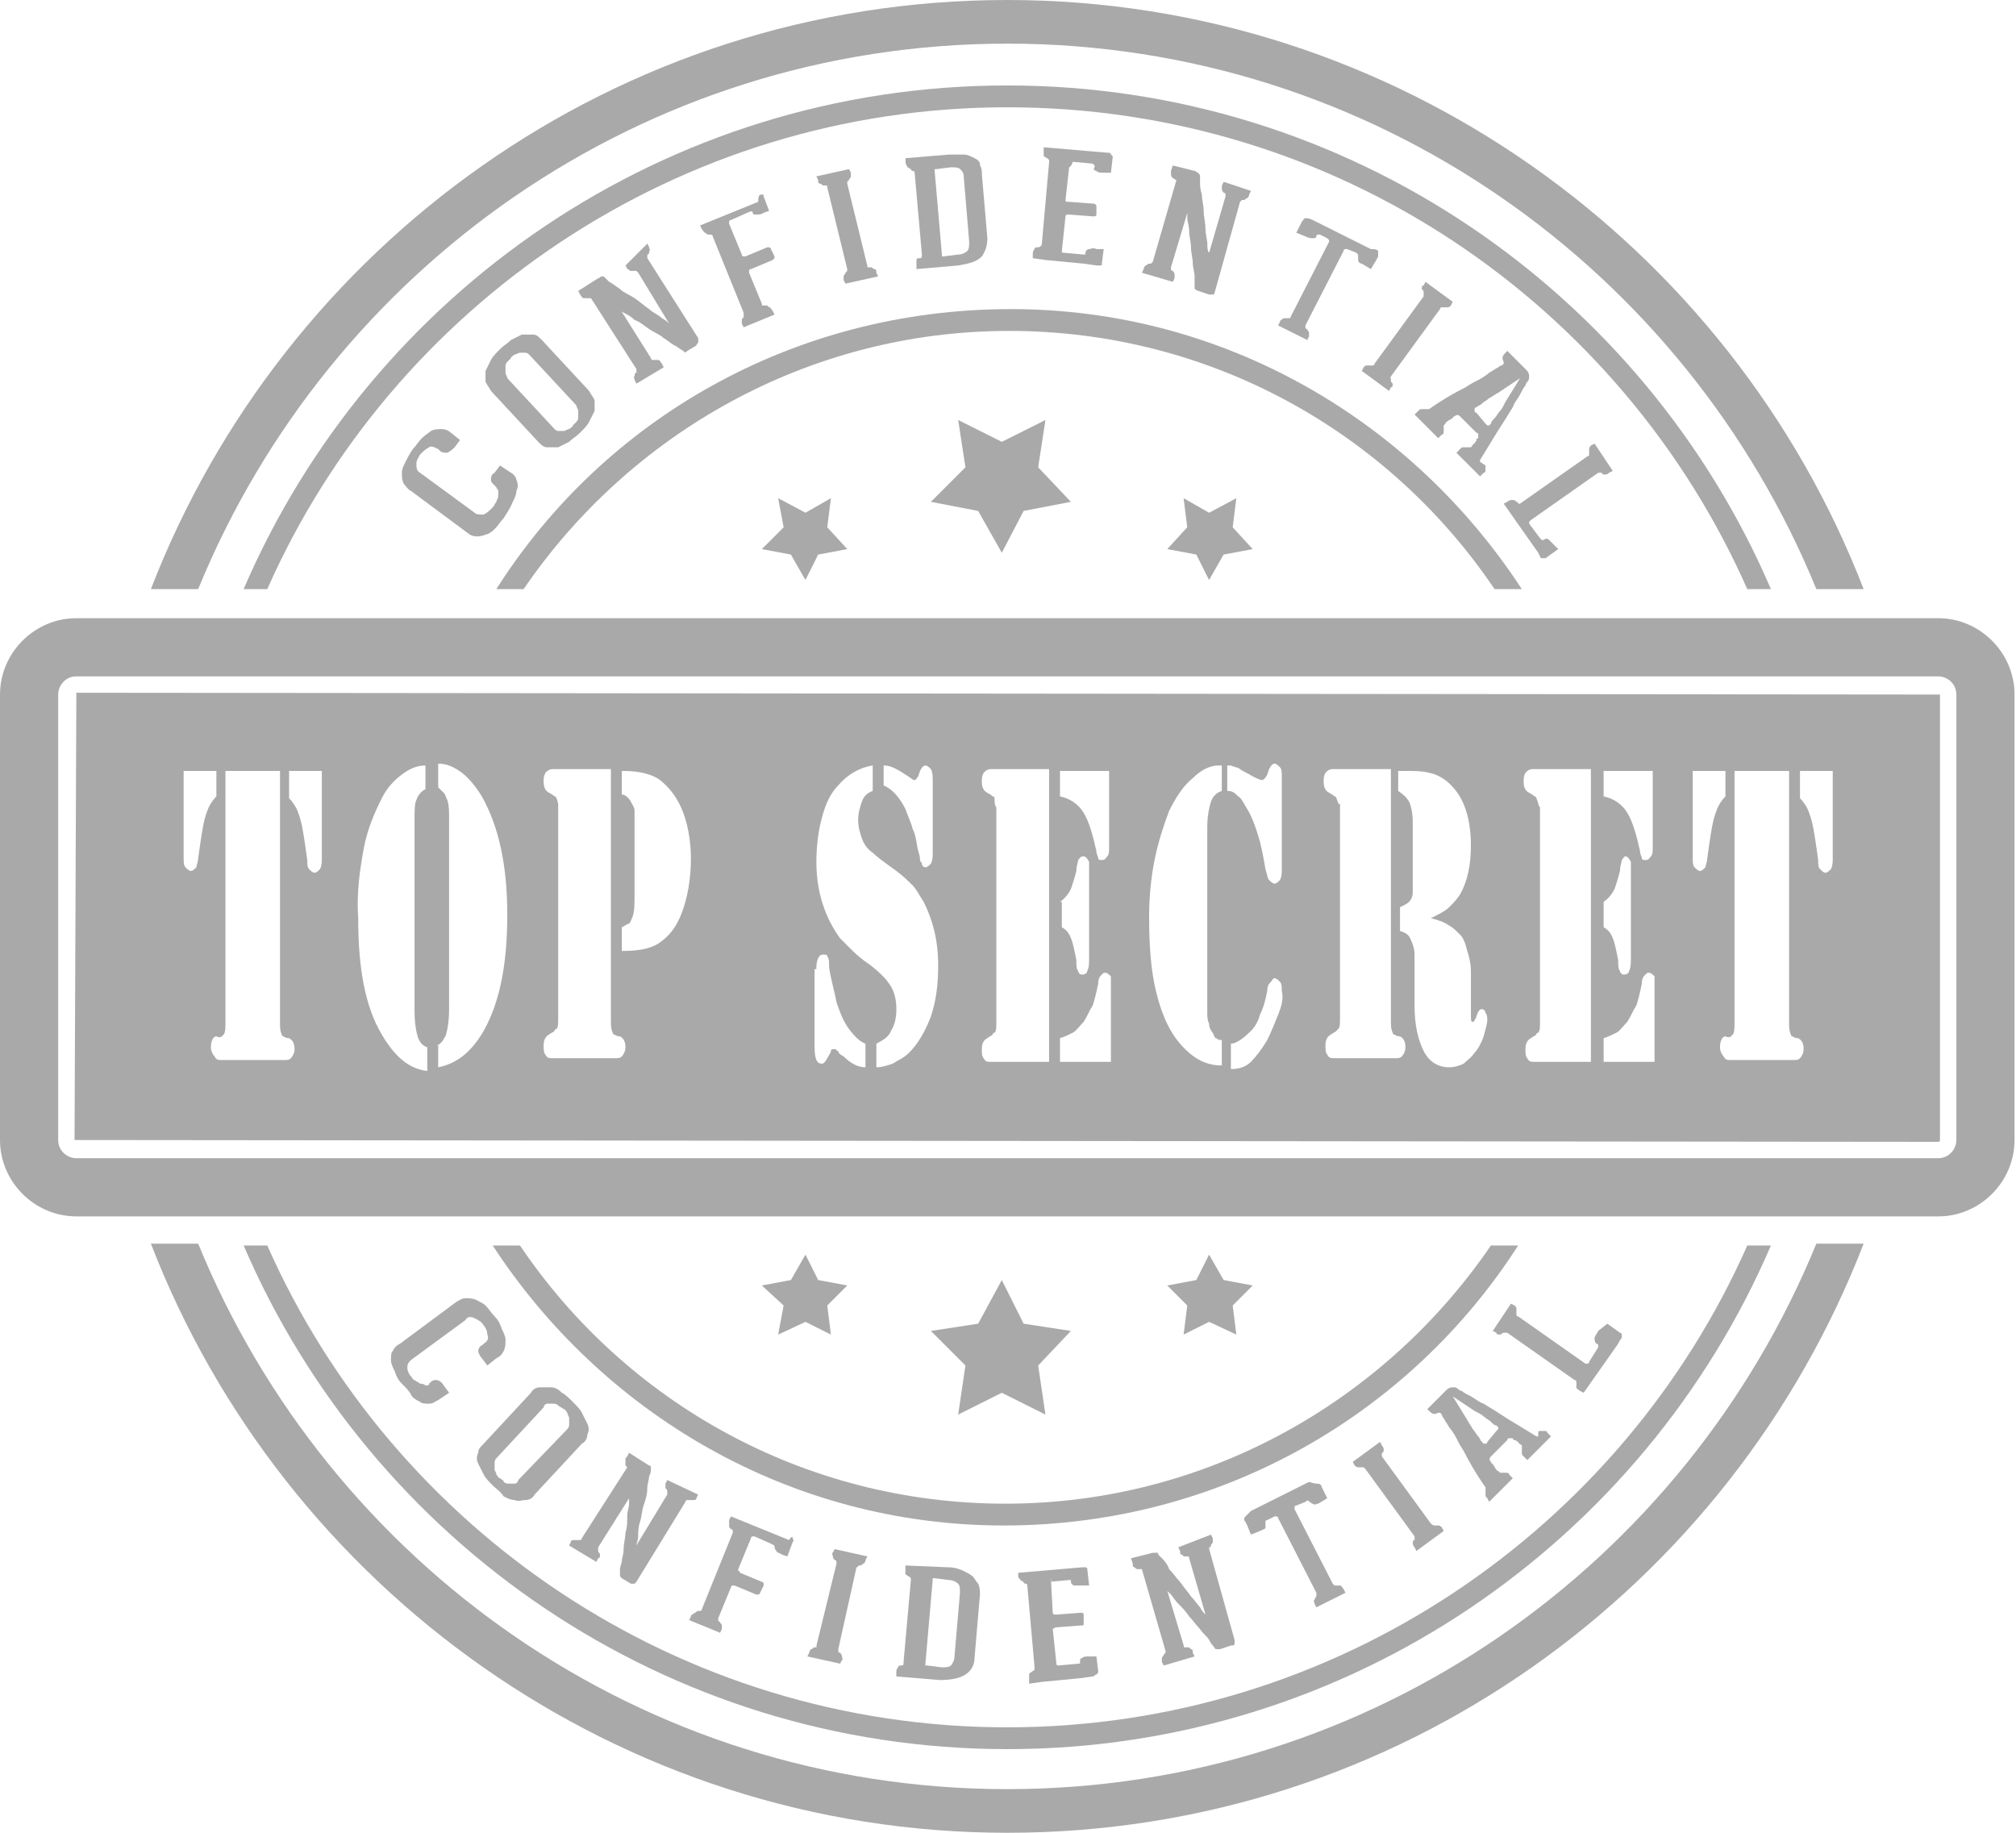 <svg width="88" height="80" viewBox="0 0 88 80" fill="none" xmlns="http://www.w3.org/2000/svg">
<path d="M43.968 78.095C28.016 78.095 14.365 68.254 8.651 54.286H6.587C12.381 69.286 26.984 80 43.968 80C61.032 80 75.555 69.286 81.349 54.286H79.285C73.571 68.254 59.92 78.095 43.968 78.095Z" fill="#555555" fill-opacity="0.5"/>
<path d="M43.968 1.905C59.92 1.905 73.571 11.746 79.285 25.714H81.349C75.555 10.714 60.952 0 43.968 0C26.905 0 12.381 10.714 6.587 25.714H8.651C14.365 11.746 28.016 1.905 43.968 1.905Z" fill="#555555" fill-opacity="0.5"/>
<path d="M11.667 54.365H10.635C16.191 67.301 29.048 76.349 43.968 76.349C58.889 76.349 71.746 67.301 77.302 54.365H76.27C70.794 66.746 58.333 75.397 43.968 75.397C29.603 75.397 17.143 66.746 11.667 54.365Z" fill="#555555" fill-opacity="0.5"/>
<path d="M76.27 25.714H77.302C71.746 12.778 58.889 3.73 43.968 3.73C29.048 3.73 16.191 12.778 10.635 25.714H11.667C17.143 13.333 29.603 4.683 43.968 4.683C58.413 4.683 70.794 13.333 76.27 25.714Z" fill="#555555" fill-opacity="0.5"/>
<path d="M66.269 54.365H65.079C60.475 61.111 52.698 65.635 43.888 65.635C35.079 65.635 27.301 61.19 22.698 54.365H21.507C26.269 61.667 34.444 66.587 43.809 66.587C53.333 66.587 61.587 61.667 66.269 54.365Z" fill="#555555" fill-opacity="0.5"/>
<path d="M21.666 25.714H22.857C27.46 18.968 35.238 14.444 44.047 14.444C52.857 14.444 60.635 18.889 65.238 25.714H66.428C61.666 18.413 53.492 13.492 44.127 13.492C34.603 13.492 26.349 18.333 21.666 25.714Z" fill="#555555" fill-opacity="0.5"/>
<path d="M84.603 26.984H3.333C1.508 26.984 0 28.492 0 30.317V49.761C0 51.587 1.508 53.095 3.333 53.095H84.603C86.428 53.095 87.936 51.587 87.936 49.761V30.317C87.936 28.492 86.428 26.984 84.603 26.984ZM85.397 49.761C85.397 50.158 85.079 50.555 84.603 50.555H3.333C2.937 50.555 2.54 50.238 2.54 49.761V30.317C2.54 29.92 2.857 29.523 3.333 29.523H84.603C85 29.523 85.397 29.841 85.397 30.317V49.761Z" fill="#555555" fill-opacity="0.5"/>
<path d="M3.254 49.762L84.603 49.841C84.603 49.841 84.682 49.841 84.682 49.762V30.317L3.333 30.238L3.254 49.762ZM78.571 33.651H80V37.46C80 37.619 80 37.778 79.921 37.936C79.841 38.016 79.762 38.095 79.683 38.095C79.603 38.095 79.524 38.016 79.444 37.936C79.365 37.857 79.365 37.698 79.365 37.539L79.286 36.984C79.206 36.428 79.127 35.873 78.968 35.476C78.889 35.238 78.73 35 78.571 34.841V33.651ZM75.555 45.238L75.635 45.158C75.714 45.079 75.714 44.841 75.714 44.603V33.651H78.095V44.603C78.095 44.841 78.095 45 78.174 45.158C78.174 45.238 78.254 45.238 78.254 45.238C78.254 45.238 78.333 45.317 78.492 45.317C78.651 45.397 78.73 45.555 78.73 45.793C78.73 45.952 78.651 46.111 78.571 46.19C78.492 46.27 78.413 46.27 78.254 46.27H75.555C75.397 46.27 75.317 46.27 75.238 46.111C75.159 46.032 75.079 45.873 75.079 45.714C75.079 45.476 75.159 45.238 75.317 45.238C75.476 45.317 75.555 45.238 75.555 45.238ZM73.889 33.651H75.317V34.762C75.159 34.92 75 35.158 74.921 35.397C74.762 35.793 74.682 36.349 74.603 36.905L74.524 37.46C74.524 37.619 74.444 37.778 74.444 37.857C74.365 37.936 74.286 38.016 74.206 38.016C74.127 38.016 74.047 37.936 73.968 37.857C73.889 37.778 73.889 37.619 73.889 37.381V33.651ZM72.222 43.095V46.349H70V45.317C70.238 45.238 70.397 45.158 70.555 45.079C70.714 45 70.873 44.762 71.032 44.603C71.19 44.365 71.27 44.127 71.428 43.889C71.508 43.651 71.587 43.333 71.667 42.936C71.667 42.698 71.746 42.619 71.825 42.539C71.905 42.46 71.905 42.46 71.984 42.46C72.063 42.46 72.143 42.539 72.222 42.619C72.222 42.698 72.222 42.857 72.222 43.095ZM70 33.651H72.143V36.984C72.143 37.143 72.143 37.301 72.063 37.381C71.984 37.46 71.984 37.539 71.825 37.539C71.746 37.539 71.667 37.539 71.667 37.46C71.667 37.381 71.587 37.301 71.587 37.143C71.428 36.428 71.27 35.873 71.032 35.476C70.794 35.079 70.397 34.841 70 34.762V33.651ZM70 39.365C70.238 39.206 70.397 38.968 70.476 38.809C70.555 38.571 70.635 38.333 70.714 38.016C70.714 37.778 70.794 37.619 70.794 37.539C70.873 37.46 70.873 37.381 70.952 37.381C71.032 37.381 71.111 37.46 71.19 37.619C71.19 37.698 71.19 37.857 71.19 38.174V41.746C71.19 42.063 71.19 42.222 71.111 42.381C71.111 42.46 71.032 42.539 70.873 42.539C70.794 42.539 70.714 42.46 70.714 42.381C70.635 42.301 70.635 42.143 70.635 41.905C70.555 41.508 70.476 41.111 70.397 40.952C70.317 40.714 70.159 40.555 70 40.476V39.365ZM67.063 34.841C67.063 34.762 66.984 34.762 66.984 34.762C66.984 34.762 66.905 34.682 66.746 34.603C66.587 34.524 66.508 34.365 66.508 34.127C66.508 33.968 66.508 33.889 66.587 33.73C66.667 33.651 66.746 33.571 66.905 33.571H69.444V46.349H66.984C66.825 46.349 66.746 46.349 66.667 46.19C66.587 46.111 66.587 45.952 66.587 45.793C66.587 45.555 66.667 45.397 66.825 45.317C66.905 45.238 66.984 45.238 67.063 45.158C67.063 45.158 67.063 45.079 67.143 45.079C67.222 45 67.222 44.841 67.222 44.603V35.238C67.143 35.158 67.143 35 67.063 34.841ZM61.349 33.651C61.746 33.651 62.063 33.651 62.381 33.73C62.778 33.809 63.175 34.047 63.492 34.444C63.968 35 64.206 35.873 64.206 36.905C64.206 37.778 64.048 38.492 63.73 39.047C63.571 39.285 63.413 39.444 63.254 39.603C63.095 39.762 62.778 39.92 62.46 40.079C62.778 40.158 63.016 40.238 63.254 40.397C63.413 40.476 63.571 40.635 63.73 40.793C63.889 40.952 63.968 41.19 64.048 41.508C64.127 41.746 64.206 42.063 64.206 42.381V44.285C64.206 44.524 64.206 44.603 64.286 44.603C64.286 44.603 64.365 44.603 64.365 44.524C64.365 44.524 64.444 44.444 64.444 44.365C64.524 44.127 64.603 44.047 64.683 44.047C64.762 44.047 64.841 44.127 64.841 44.206C64.921 44.285 64.921 44.444 64.921 44.524C64.921 44.682 64.841 44.92 64.762 45.238C64.683 45.476 64.524 45.793 64.365 45.952C64.206 46.19 64.047 46.27 63.889 46.428C63.73 46.508 63.492 46.587 63.254 46.587C62.778 46.587 62.381 46.349 62.143 45.873C61.905 45.397 61.746 44.762 61.746 43.889V42.301C61.746 41.984 61.746 41.746 61.746 41.666C61.746 41.428 61.667 41.19 61.587 41.032C61.508 40.793 61.349 40.714 61.111 40.635V39.603C61.27 39.524 61.428 39.444 61.508 39.365C61.587 39.285 61.667 39.127 61.667 38.968C61.667 38.809 61.667 38.651 61.667 38.333V35.873C61.667 35.476 61.587 35.158 61.508 35C61.428 34.841 61.27 34.682 61.032 34.524V33.651H61.349ZM58.333 34.841C58.333 34.762 58.254 34.762 58.254 34.762C58.254 34.762 58.175 34.682 58.016 34.603C57.857 34.524 57.778 34.365 57.778 34.127C57.778 33.968 57.778 33.889 57.857 33.73C57.937 33.651 58.016 33.571 58.175 33.571H60.714V44.524C60.714 44.762 60.714 44.92 60.794 45.079C60.794 45.158 60.873 45.158 60.873 45.158C60.873 45.158 60.952 45.238 61.111 45.238C61.27 45.317 61.349 45.476 61.349 45.714C61.349 45.873 61.27 46.032 61.19 46.111C61.111 46.19 61.032 46.19 60.873 46.19H58.254C58.095 46.19 58.016 46.19 57.936 46.032C57.857 45.952 57.857 45.793 57.857 45.635C57.857 45.397 57.937 45.238 58.095 45.158C58.175 45.079 58.254 45.079 58.333 45L58.413 44.92C58.492 44.841 58.492 44.682 58.492 44.444V35.079C58.413 35.158 58.413 35 58.333 34.841ZM55.794 44.285C55.635 44.682 55.476 45.079 55.317 45.397C55.079 45.793 54.841 46.111 54.603 46.349C54.365 46.587 54.048 46.666 53.73 46.666V45.555C53.968 45.555 54.286 45.317 54.603 45C54.762 44.841 54.921 44.603 55 44.285C55.159 43.968 55.238 43.651 55.317 43.254C55.317 43.016 55.397 42.936 55.476 42.857C55.556 42.778 55.556 42.698 55.635 42.698C55.714 42.698 55.794 42.778 55.873 42.857C55.952 42.936 55.952 43.095 55.952 43.254C56.032 43.571 55.952 43.889 55.794 44.285ZM53.73 33.413C53.889 33.492 54.048 33.492 54.127 33.571C54.206 33.651 54.444 33.73 54.682 33.889C54.841 33.968 55 34.047 55.079 34.047C55.159 34.047 55.238 33.968 55.317 33.809L55.397 33.571C55.476 33.413 55.556 33.333 55.635 33.333C55.714 33.333 55.794 33.413 55.873 33.492C55.952 33.571 55.952 33.73 55.952 33.968V37.857C55.952 38.095 55.952 38.254 55.873 38.413C55.794 38.492 55.714 38.571 55.635 38.571C55.556 38.571 55.476 38.492 55.397 38.413C55.317 38.333 55.317 38.174 55.238 37.936C55.159 37.46 55.079 37.063 55 36.746C54.841 36.19 54.682 35.714 54.444 35.317C54.286 35.079 54.206 34.841 54.048 34.762C53.889 34.603 53.809 34.524 53.571 34.524V33.413H53.73ZM50.397 37.539C50.556 36.746 50.794 36.032 51.032 35.397C51.349 34.762 51.667 34.285 52.063 33.968C52.46 33.571 52.857 33.413 53.175 33.413H53.333V34.524C53.095 34.603 52.937 34.762 52.857 35C52.778 35.238 52.698 35.635 52.698 36.111V44.206C52.698 44.365 52.698 44.524 52.778 44.682C52.778 44.841 52.857 45 52.937 45.079C53.016 45.238 53.016 45.317 53.095 45.317C53.175 45.397 53.254 45.397 53.333 45.397V46.508C52.619 46.508 52.063 46.19 51.508 45.555C51.032 45 50.714 44.285 50.476 43.333C50.238 42.381 50.159 41.27 50.159 40C50.159 39.206 50.238 38.333 50.397 37.539ZM48.492 43.095V46.349H46.27V45.317C46.508 45.238 46.667 45.158 46.825 45.079C46.984 45 47.143 44.762 47.302 44.603C47.46 44.365 47.54 44.127 47.698 43.889C47.778 43.651 47.857 43.333 47.937 42.936C47.937 42.698 48.016 42.619 48.095 42.539C48.175 42.46 48.175 42.46 48.254 42.46C48.333 42.46 48.413 42.539 48.492 42.619C48.492 42.698 48.492 42.857 48.492 43.095ZM46.27 33.651H48.413V36.984C48.413 37.143 48.413 37.301 48.333 37.381C48.254 37.46 48.254 37.539 48.095 37.539C48.016 37.539 47.937 37.539 47.937 37.46C47.937 37.381 47.857 37.301 47.857 37.143C47.698 36.428 47.54 35.873 47.302 35.476C47.063 35.079 46.667 34.841 46.27 34.762V33.651ZM46.27 39.365C46.508 39.206 46.667 38.968 46.746 38.809C46.825 38.571 46.905 38.333 46.984 38.016C46.984 37.778 47.063 37.619 47.063 37.539C47.143 37.46 47.143 37.381 47.302 37.381C47.381 37.381 47.46 37.46 47.54 37.619C47.54 37.698 47.54 37.857 47.54 38.174V41.746C47.54 42.063 47.54 42.222 47.46 42.381C47.46 42.46 47.381 42.539 47.222 42.539C47.143 42.539 47.063 42.46 47.063 42.381C46.984 42.301 46.984 42.143 46.984 41.905C46.905 41.508 46.825 41.111 46.746 40.952C46.667 40.714 46.508 40.555 46.349 40.476V39.365H46.27ZM43.413 34.841C43.413 34.762 43.333 34.762 43.333 34.762C43.333 34.762 43.254 34.682 43.095 34.603C42.937 34.524 42.857 34.365 42.857 34.127C42.857 33.968 42.857 33.889 42.937 33.73C43.016 33.651 43.095 33.571 43.254 33.571H45.794V46.349H43.254C43.095 46.349 43.016 46.349 42.937 46.19C42.857 46.111 42.857 45.952 42.857 45.793C42.857 45.555 42.937 45.397 43.095 45.317C43.175 45.238 43.254 45.238 43.333 45.158C43.333 45.158 43.333 45.079 43.413 45.079C43.492 45 43.492 44.841 43.492 44.603V35.238C43.413 35.158 43.413 35 43.413 34.841ZM38.571 33.413C38.809 33.413 38.968 33.492 39.127 33.571C39.286 33.651 39.524 33.809 39.762 33.968C39.841 34.047 39.921 34.047 39.921 34.047C40 34.047 40 33.968 40.079 33.889L40.159 33.651C40.238 33.492 40.318 33.413 40.397 33.413C40.476 33.413 40.556 33.492 40.635 33.571C40.714 33.73 40.714 33.889 40.714 34.127V37.222C40.714 37.381 40.714 37.539 40.635 37.698C40.556 37.778 40.476 37.857 40.397 37.857C40.318 37.857 40.238 37.778 40.238 37.698C40.238 37.619 40.159 37.619 40.159 37.539C40.159 37.46 40.159 37.381 40.079 37.143C40 36.825 40 36.508 39.841 36.19C39.762 35.873 39.603 35.555 39.524 35.317C39.286 34.841 38.968 34.444 38.571 34.285V33.413ZM35.873 35.714C36.032 35.079 36.27 34.603 36.587 34.285C36.984 33.809 37.54 33.492 38.095 33.413V34.524C37.857 34.603 37.698 34.762 37.619 35C37.54 35.238 37.46 35.476 37.46 35.793C37.46 36.111 37.54 36.349 37.619 36.587C37.698 36.825 37.857 37.063 38.095 37.222C38.254 37.381 38.572 37.619 39.127 38.016C39.444 38.254 39.682 38.492 39.841 38.651C40 38.809 40.159 39.127 40.318 39.365C40.714 40.158 40.952 41.032 40.952 42.143C40.952 42.936 40.873 43.651 40.635 44.365C40.397 45 40.079 45.555 39.682 45.952C39.444 46.19 39.206 46.27 38.968 46.428C38.73 46.508 38.492 46.587 38.254 46.587V45.555C38.571 45.397 38.809 45.238 38.889 45C39.048 44.762 39.127 44.444 39.127 44.047C39.127 43.651 39.048 43.254 38.809 42.936C38.651 42.698 38.413 42.46 38.016 42.143C37.54 41.825 37.302 41.587 37.143 41.428C36.984 41.27 36.825 41.111 36.667 40.952C36.032 40.079 35.635 38.968 35.635 37.619C35.635 36.984 35.714 36.27 35.873 35.714ZM35.635 42.301C35.635 42.143 35.635 41.984 35.714 41.825C35.794 41.666 35.873 41.666 35.952 41.666C36.032 41.666 36.111 41.666 36.111 41.746C36.191 41.825 36.191 41.984 36.191 42.222C36.27 42.778 36.429 43.254 36.508 43.73C36.667 44.206 36.825 44.603 37.063 44.92C37.302 45.238 37.54 45.476 37.778 45.555V46.587C37.46 46.587 37.143 46.428 36.825 46.111C36.667 46.032 36.587 45.952 36.587 45.873C36.508 45.873 36.508 45.793 36.429 45.793C36.349 45.793 36.27 45.793 36.27 45.873C36.27 45.952 36.191 46.032 36.111 46.19C36.032 46.349 35.952 46.428 35.873 46.428C35.635 46.428 35.556 46.19 35.556 45.635V42.301H35.635ZM27.222 33.651C27.937 33.651 28.492 33.809 28.81 34.047C29.206 34.365 29.524 34.762 29.762 35.317C30 35.873 30.159 36.666 30.159 37.46C30.159 38.413 30 39.206 29.762 39.841C29.524 40.476 29.206 40.873 28.73 41.19C28.333 41.428 27.857 41.508 27.143 41.508V40.476C27.302 40.397 27.381 40.317 27.46 40.317C27.54 40.238 27.54 40.158 27.619 40C27.698 39.762 27.698 39.444 27.698 39.047V36.032C27.698 35.714 27.698 35.555 27.698 35.397C27.698 35.238 27.619 35.158 27.54 35C27.46 34.841 27.302 34.682 27.143 34.682V33.651H27.222ZM24.286 34.841C24.286 34.762 24.206 34.762 24.206 34.762C24.206 34.762 24.127 34.682 23.968 34.603C23.81 34.524 23.73 34.365 23.73 34.127C23.73 33.968 23.73 33.889 23.809 33.73C23.889 33.651 23.968 33.571 24.127 33.571H26.667V44.524C26.667 44.762 26.667 44.92 26.746 45.079C26.746 45.158 26.825 45.158 26.825 45.158C26.825 45.158 26.905 45.238 27.064 45.238C27.222 45.317 27.302 45.476 27.302 45.714C27.302 45.873 27.222 46.032 27.143 46.111C27.064 46.19 26.984 46.19 26.825 46.19H24.127C23.968 46.19 23.889 46.19 23.809 46.032C23.73 45.952 23.73 45.793 23.73 45.635C23.73 45.397 23.81 45.238 23.968 45.158C24.048 45.079 24.127 45.079 24.206 45C24.206 45 24.206 44.92 24.286 44.92C24.365 44.841 24.365 44.682 24.365 44.444V35.079C24.365 35.158 24.365 35 24.286 34.841ZM19.048 45.635C19.127 45.635 19.206 45.555 19.286 45.476C19.365 45.397 19.365 45.317 19.445 45.238C19.524 45 19.603 44.603 19.603 44.047V35.714C19.603 35.397 19.603 35.158 19.524 34.92C19.445 34.762 19.445 34.682 19.365 34.603C19.286 34.524 19.206 34.444 19.127 34.365V33.333C19.524 33.333 19.841 33.492 20.159 33.73C20.476 33.968 20.794 34.365 21.032 34.762C21.746 36.032 22.143 37.698 22.143 39.92C22.143 42.063 21.825 43.73 21.111 45C20.556 45.952 19.921 46.428 19.127 46.587V45.635H19.048ZM15.873 37.063C16.032 36.19 16.349 35.476 16.667 34.841C16.905 34.365 17.222 34.047 17.54 33.809C17.857 33.571 18.175 33.413 18.572 33.413V34.444C18.413 34.524 18.254 34.682 18.175 34.92C18.095 35.079 18.095 35.397 18.095 35.793V44.127C18.095 44.682 18.175 45.079 18.254 45.317C18.333 45.476 18.413 45.635 18.651 45.714V46.746C17.857 46.666 17.222 46.111 16.667 45.158C15.952 43.968 15.635 42.301 15.635 40.079C15.556 38.968 15.714 37.936 15.873 37.063ZM12.619 33.651H14.048V37.46C14.048 37.619 14.048 37.778 13.968 37.936C13.889 38.016 13.81 38.095 13.73 38.095C13.651 38.095 13.572 38.016 13.492 37.936C13.413 37.857 13.413 37.698 13.413 37.539L13.333 36.984C13.254 36.428 13.175 35.873 13.016 35.476C12.937 35.238 12.778 35 12.619 34.841V33.651ZM9.683 45.238L9.762 45.158C9.841 45.079 9.841 44.841 9.841 44.603V33.651H12.222V44.603C12.222 44.841 12.222 45 12.302 45.158C12.302 45.238 12.381 45.238 12.381 45.238C12.381 45.238 12.46 45.317 12.619 45.317C12.778 45.397 12.857 45.555 12.857 45.793C12.857 45.952 12.778 46.111 12.698 46.19C12.619 46.27 12.54 46.27 12.381 46.27H9.683C9.524 46.27 9.445 46.27 9.365 46.111C9.286 46.032 9.206 45.873 9.206 45.714C9.206 45.476 9.286 45.238 9.445 45.238C9.603 45.317 9.683 45.238 9.683 45.238ZM8.016 33.651H9.445V34.762C9.286 34.92 9.127 35.158 9.048 35.397C8.889 35.793 8.81 36.349 8.73 36.905L8.651 37.46C8.651 37.619 8.572 37.778 8.572 37.857C8.492 37.936 8.413 38.016 8.333 38.016C8.254 38.016 8.175 37.936 8.095 37.857C8.016 37.778 8.016 37.619 8.016 37.381V33.651Z" fill="#555555" fill-opacity="0.5"/>
<path d="M43.73 24.127L44.682 22.302L46.745 21.905L45.317 20.397L45.634 18.333L43.73 19.286L41.825 18.333L42.142 20.397L40.634 21.905L42.698 22.302L43.73 24.127Z" fill="#555555" fill-opacity="0.5"/>
<path d="M52.777 25.317L53.412 24.206L54.681 23.968L53.808 23.016L53.967 21.746L52.777 22.381L51.666 21.746L51.824 23.016L50.951 23.968L52.221 24.206L52.777 25.317Z" fill="#555555" fill-opacity="0.5"/>
<path d="M35.158 25.317L35.714 24.206L36.984 23.968L36.111 23.016L36.27 21.746L35.158 22.381L33.968 21.746L34.206 23.016L33.254 23.968L34.523 24.206L35.158 25.317Z" fill="#555555" fill-opacity="0.5"/>
<path d="M43.729 55.873L44.682 57.778L46.745 58.095L45.317 59.603L45.634 61.746L43.729 60.794L41.825 61.746L42.142 59.603L40.634 58.095L42.698 57.778L43.729 55.873Z" fill="#555555" fill-opacity="0.5"/>
<path d="M52.777 54.762L53.412 55.873L54.682 56.111L53.809 56.984L53.967 58.254L52.777 57.698L51.666 58.254L51.825 56.984L50.952 56.111L52.221 55.873L52.777 54.762Z" fill="#555555" fill-opacity="0.5"/>
<path d="M35.159 54.762L35.714 55.873L36.984 56.111L36.111 56.984L36.27 58.254L35.159 57.698L33.968 58.254L34.206 56.984L33.254 56.111L34.524 55.873L35.159 54.762Z" fill="#555555" fill-opacity="0.5"/>
<path d="M21.986 22.619C21.827 22.778 21.748 22.937 21.589 23.096C21.43 23.254 21.272 23.334 21.192 23.334C21.034 23.413 20.875 23.413 20.796 23.413C20.637 23.413 20.478 23.334 20.399 23.254L17.939 21.429C17.78 21.349 17.7 21.191 17.621 21.111C17.542 20.953 17.542 20.794 17.542 20.635C17.542 20.477 17.621 20.318 17.7 20.159C17.78 20 17.859 19.842 18.018 19.604C18.177 19.445 18.256 19.286 18.415 19.127C18.573 18.969 18.732 18.889 18.811 18.81C18.97 18.73 19.129 18.73 19.288 18.73C19.447 18.73 19.605 18.81 19.684 18.889L20.081 19.207L19.843 19.524C19.764 19.604 19.684 19.683 19.526 19.762C19.446 19.762 19.288 19.762 19.208 19.683L19.129 19.604C18.97 19.524 18.811 19.445 18.732 19.524C18.573 19.604 18.494 19.683 18.335 19.842C18.256 20 18.177 20.08 18.177 20.238C18.177 20.397 18.177 20.556 18.335 20.635L20.716 22.381C20.796 22.461 20.954 22.461 21.113 22.461C21.272 22.381 21.351 22.302 21.51 22.143C21.589 22.064 21.589 21.984 21.669 21.905C21.669 21.826 21.748 21.746 21.748 21.667C21.748 21.588 21.748 21.508 21.748 21.429C21.748 21.349 21.669 21.349 21.669 21.27L21.589 21.191C21.51 21.111 21.43 21.032 21.43 20.953C21.43 20.873 21.43 20.715 21.589 20.635L21.827 20.318L22.304 20.635C22.462 20.715 22.542 20.873 22.542 20.953C22.621 21.111 22.621 21.27 22.542 21.429C22.542 21.588 22.462 21.746 22.383 21.905C22.224 22.302 22.066 22.461 21.986 22.619Z" fill="#555555" fill-opacity="0.5"/>
<path d="M25.32 18.889C25.161 19.048 25.002 19.127 24.843 19.286C24.685 19.365 24.526 19.445 24.367 19.524C24.209 19.524 24.05 19.524 23.891 19.524C23.732 19.524 23.653 19.445 23.494 19.286L21.431 17.064C21.351 16.905 21.272 16.826 21.193 16.667C21.193 16.508 21.193 16.349 21.193 16.191C21.272 16.032 21.351 15.873 21.431 15.714C21.51 15.556 21.669 15.397 21.828 15.238C21.986 15.079 22.145 15 22.304 14.841C22.462 14.762 22.621 14.683 22.78 14.603C22.939 14.603 23.098 14.603 23.256 14.603C23.415 14.603 23.494 14.683 23.653 14.841L25.716 17.064C25.796 17.222 25.875 17.302 25.955 17.46C25.955 17.619 25.955 17.778 25.955 17.937C25.875 18.095 25.796 18.254 25.716 18.413C25.637 18.572 25.478 18.73 25.32 18.889ZM23.098 15.476C23.018 15.397 22.939 15.397 22.939 15.397C22.859 15.397 22.78 15.397 22.701 15.397C22.621 15.397 22.542 15.476 22.463 15.476C22.383 15.556 22.304 15.556 22.304 15.635C22.224 15.714 22.224 15.714 22.145 15.794C22.066 15.873 22.066 15.953 22.066 16.032C22.066 16.111 22.066 16.191 22.066 16.27C22.066 16.349 22.145 16.429 22.145 16.508L24.209 18.73C24.288 18.81 24.367 18.81 24.367 18.81C24.447 18.81 24.526 18.81 24.605 18.81C24.685 18.81 24.764 18.73 24.843 18.73C24.923 18.651 25.002 18.651 25.002 18.572C25.082 18.492 25.082 18.492 25.161 18.413C25.24 18.333 25.24 18.254 25.24 18.175C25.24 18.095 25.24 18.016 25.24 17.937C25.24 17.857 25.161 17.778 25.161 17.698L23.098 15.476Z" fill="#555555" fill-opacity="0.5"/>
<path d="M28.257 10.635L28.337 10.794C28.337 10.873 28.416 10.953 28.337 10.953C28.337 11.032 28.337 11.111 28.257 11.111V11.191V11.27L30.479 14.762C30.479 14.762 30.479 14.841 30.479 14.921C30.479 15 30.4 15 30.4 15.079L30.003 15.318C29.924 15.397 29.845 15.397 29.845 15.318C29.765 15.318 29.765 15.238 29.686 15.238C29.686 15.238 29.606 15.159 29.448 15.079C29.289 15 29.13 14.841 28.971 14.762C28.813 14.603 28.575 14.524 28.337 14.365C28.098 14.206 27.94 14.048 27.702 13.968C27.543 13.81 27.384 13.73 27.226 13.651C27.067 13.572 27.067 13.492 27.067 13.492L28.416 15.635C28.416 15.714 28.495 15.714 28.495 15.714H28.575C28.654 15.714 28.654 15.714 28.733 15.714C28.813 15.714 28.813 15.794 28.892 15.873L28.971 16.032L27.781 16.746L27.702 16.587C27.702 16.508 27.622 16.429 27.702 16.429C27.702 16.349 27.702 16.27 27.781 16.27V16.191V16.111L25.797 13.016C25.718 13.016 25.718 13.016 25.638 13.016C25.559 13.016 25.559 13.016 25.479 13.016C25.4 13.016 25.4 12.937 25.321 12.857L25.241 12.698L26.114 12.143C26.194 12.143 26.194 12.064 26.273 12.064C26.352 12.064 26.352 12.064 26.432 12.143C26.432 12.143 26.511 12.222 26.59 12.302C26.749 12.381 26.829 12.46 27.067 12.619C27.225 12.778 27.463 12.857 27.702 13.016C27.94 13.175 28.098 13.333 28.337 13.492C28.495 13.651 28.733 13.73 28.892 13.889C29.051 13.968 29.13 14.048 29.21 14.127L27.86 11.905L27.781 11.825H27.702C27.622 11.825 27.622 11.825 27.543 11.825C27.463 11.825 27.463 11.746 27.384 11.746L27.305 11.587L28.257 10.635Z" fill="#555555" fill-opacity="0.5"/>
<path d="M33.254 8.493C33.333 8.493 33.333 8.493 33.333 8.572L33.571 9.207L33.333 9.286C33.254 9.366 33.095 9.366 33.016 9.366C32.937 9.366 32.857 9.366 32.857 9.286C32.857 9.207 32.778 9.207 32.619 9.286L31.905 9.604C31.905 9.604 31.825 9.604 31.825 9.683V9.763L32.381 11.112C32.381 11.112 32.381 11.191 32.46 11.191H32.54L33.492 10.794C33.571 10.794 33.651 10.794 33.651 10.874L33.809 11.191C33.809 11.27 33.809 11.271 33.73 11.35L32.778 11.747C32.778 11.747 32.698 11.747 32.698 11.826V11.905L33.254 13.255C33.254 13.334 33.254 13.334 33.333 13.334H33.413C33.492 13.334 33.492 13.334 33.571 13.413C33.651 13.413 33.651 13.493 33.73 13.572L33.809 13.731L32.46 14.286L32.381 14.128C32.381 14.048 32.381 13.969 32.381 13.969C32.381 13.889 32.46 13.889 32.46 13.81V13.731V13.651L31.111 10.318C31.111 10.239 31.032 10.239 30.952 10.239C30.873 10.239 30.873 10.239 30.794 10.159C30.714 10.159 30.714 10.08 30.635 10.001L30.555 9.842L33.095 8.81C33.095 8.493 33.175 8.493 33.254 8.493Z" fill="#555555" fill-opacity="0.5"/>
<path d="M37.856 11.587C37.856 11.667 37.856 11.667 37.935 11.667H38.015C38.094 11.667 38.094 11.746 38.173 11.746C38.253 11.746 38.253 11.825 38.253 11.905L38.332 12.064L36.904 12.381L36.824 12.222C36.824 12.143 36.824 12.064 36.824 12.064C36.824 11.984 36.904 11.984 36.904 11.905L36.983 11.825V11.746L36.11 8.175C36.11 8.095 36.11 8.095 36.031 8.095H35.951C35.872 8.095 35.872 8.016 35.792 8.016C35.713 8.016 35.713 7.937 35.713 7.857L35.634 7.699L37.062 7.381L37.142 7.54C37.142 7.619 37.142 7.699 37.142 7.699C37.142 7.778 37.062 7.778 37.062 7.857L36.983 7.937V8.016L37.856 11.587Z" fill="#555555" fill-opacity="0.5"/>
<path d="M41.432 6.746C41.671 6.746 41.909 6.746 42.067 6.746C42.226 6.746 42.385 6.825 42.544 6.905C42.702 6.984 42.782 7.064 42.782 7.222C42.861 7.381 42.861 7.46 42.861 7.619L43.099 10.397C43.099 10.714 43.02 10.952 42.861 11.191C42.623 11.429 42.306 11.508 41.829 11.587L40.004 11.746V11.587C40.004 11.508 40.004 11.429 40.004 11.349C40.004 11.27 40.083 11.27 40.163 11.27C40.242 11.27 40.242 11.191 40.242 11.111L39.925 7.54C39.925 7.54 39.925 7.46 39.845 7.46C39.845 7.46 39.766 7.46 39.766 7.381C39.687 7.381 39.687 7.302 39.607 7.302C39.607 7.222 39.528 7.222 39.528 7.064V6.905L41.432 6.746ZM42.067 7.698C42.067 7.54 41.988 7.46 41.909 7.381C41.829 7.302 41.671 7.302 41.512 7.302L40.877 7.381C40.798 7.381 40.798 7.381 40.798 7.381V7.46L41.115 11.111V11.191H41.194L41.829 11.111C41.988 11.111 42.147 11.032 42.226 10.952C42.306 10.873 42.306 10.714 42.306 10.556L42.067 7.698Z" fill="#555555" fill-opacity="0.5"/>
<path d="M46.669 7.301C46.669 7.301 46.59 7.381 46.669 7.301L46.51 8.73C46.51 8.809 46.51 8.809 46.669 8.809L47.701 8.889H47.78L47.859 8.968V9.365C47.859 9.444 47.78 9.444 47.701 9.444L46.669 9.365C46.59 9.365 46.51 9.365 46.51 9.444L46.351 10.952C46.351 11.031 46.351 11.031 46.431 11.031L47.304 11.111C47.383 11.111 47.383 11.111 47.383 11.031C47.383 10.952 47.462 10.873 47.542 10.873C47.621 10.873 47.701 10.793 47.859 10.873H48.177L48.097 11.508C48.097 11.587 48.097 11.587 48.018 11.587C47.939 11.587 47.939 11.587 47.859 11.587L47.304 11.508L45.637 11.349L45.082 11.27V11.111C45.082 11.031 45.082 10.952 45.161 10.873C45.161 10.793 45.24 10.793 45.32 10.793C45.399 10.793 45.478 10.714 45.478 10.635L45.796 7.063V6.984L45.717 6.905C45.637 6.905 45.637 6.825 45.558 6.825C45.558 6.746 45.558 6.666 45.558 6.587V6.428L48.336 6.666C48.415 6.666 48.494 6.666 48.494 6.746L48.574 6.825L48.494 7.539H48.177C48.018 7.539 47.939 7.539 47.859 7.46C47.78 7.46 47.701 7.381 47.78 7.301V7.222L47.701 7.143L46.828 7.063C46.748 7.301 46.669 7.301 46.669 7.301Z" fill="#555555" fill-opacity="0.5"/>
<path d="M54.606 8.333L54.526 8.492C54.526 8.571 54.447 8.651 54.447 8.651C54.367 8.651 54.367 8.73 54.288 8.73H54.209C54.209 8.73 54.209 8.73 54.129 8.809L53.018 12.778C53.018 12.857 52.939 12.857 52.939 12.857C52.86 12.857 52.86 12.857 52.78 12.857L52.304 12.698C52.225 12.698 52.225 12.619 52.145 12.619C52.145 12.54 52.145 12.46 52.145 12.381C52.145 12.381 52.145 12.302 52.145 12.063C52.145 11.905 52.066 11.667 52.066 11.508C52.066 11.27 51.987 11.032 51.987 10.794C51.987 10.556 51.907 10.317 51.907 10.079C51.907 9.841 51.828 9.682 51.828 9.524C51.828 9.365 51.828 9.286 51.828 9.286L51.114 11.667C51.114 11.746 51.114 11.746 51.114 11.746C51.114 11.746 51.114 11.825 51.193 11.825C51.193 11.825 51.272 11.905 51.272 11.984C51.272 12.063 51.272 12.143 51.272 12.143L51.193 12.302L49.844 11.905L49.923 11.746C49.923 11.667 50.002 11.587 50.002 11.587C50.082 11.587 50.082 11.508 50.161 11.508H50.241C50.241 11.508 50.241 11.508 50.32 11.428L51.352 7.857C51.272 7.857 51.272 7.778 51.193 7.778C51.193 7.778 51.114 7.698 51.114 7.619C51.114 7.54 51.114 7.54 51.114 7.46L51.193 7.222L52.145 7.46C52.225 7.46 52.225 7.54 52.304 7.54C52.304 7.54 52.383 7.619 52.383 7.698C52.383 7.698 52.383 7.778 52.383 7.936C52.383 8.095 52.383 8.254 52.463 8.492C52.463 8.73 52.542 8.968 52.542 9.206C52.542 9.444 52.621 9.762 52.621 10C52.621 10.238 52.701 10.476 52.701 10.635C52.701 10.794 52.701 10.952 52.78 11.032L53.495 8.571C53.495 8.492 53.495 8.492 53.495 8.492C53.495 8.492 53.495 8.413 53.415 8.413C53.415 8.413 53.336 8.333 53.336 8.254C53.336 8.175 53.336 8.095 53.336 8.095L53.415 7.936L54.606 8.333Z" fill="#555555" fill-opacity="0.5"/>
<path d="M60.157 10.953C60.157 11.032 60.157 11.111 60.157 11.191L60.077 11.349L59.839 11.746L59.443 11.508C59.363 11.508 59.284 11.429 59.284 11.349C59.284 11.27 59.284 11.27 59.284 11.191C59.284 11.111 59.284 11.111 59.204 11.032L58.807 10.873H58.728C58.728 10.873 58.649 10.873 58.649 10.953L56.982 14.206V14.286C56.982 14.286 56.982 14.365 57.062 14.365C57.062 14.444 57.141 14.444 57.141 14.524C57.141 14.603 57.141 14.683 57.141 14.683L57.062 14.841L55.792 14.206L55.871 14.048C55.871 13.968 55.95 13.968 56.03 13.889C56.109 13.889 56.188 13.889 56.188 13.889H56.268C56.268 13.889 56.347 13.889 56.347 13.81L58.014 10.556V10.476L57.934 10.397L57.617 10.238H57.538C57.538 10.238 57.458 10.238 57.458 10.318C57.458 10.397 57.379 10.397 57.3 10.397C57.22 10.397 57.141 10.397 56.982 10.318L56.585 10.159L56.744 9.841L56.823 9.683C56.903 9.603 56.903 9.524 56.982 9.524C57.062 9.524 57.141 9.524 57.3 9.603L59.839 10.873C59.998 10.873 60.077 10.873 60.157 10.953Z" fill="#555555" fill-opacity="0.5"/>
<path d="M60.714 16.429C60.714 16.508 60.635 16.508 60.714 16.508V16.587C60.714 16.667 60.714 16.667 60.794 16.746C60.794 16.825 60.794 16.905 60.714 16.905L60.635 17.064L59.444 16.191L59.524 16.032C59.603 15.952 59.603 15.952 59.682 15.952C59.762 15.952 59.841 15.952 59.841 15.952H59.921C59.921 15.952 60 15.952 60 15.873L62.143 12.937V12.857V12.778C62.143 12.698 62.143 12.698 62.063 12.619C62.063 12.54 62.063 12.46 62.143 12.46L62.222 12.302L63.413 13.175L63.333 13.333C63.254 13.413 63.254 13.413 63.175 13.413C63.095 13.413 63.016 13.413 63.016 13.413H62.937C62.937 13.413 62.857 13.413 62.857 13.492L60.714 16.429Z" fill="#555555" fill-opacity="0.5"/>
<path d="M64.844 20.317C64.844 20.397 64.844 20.397 64.844 20.476C64.844 20.555 64.844 20.635 64.764 20.635L64.605 20.793L63.574 19.762L63.732 19.603C63.812 19.524 63.812 19.524 63.891 19.524C63.971 19.524 64.05 19.524 64.05 19.524H64.129H64.209C64.288 19.444 64.288 19.365 64.367 19.365C64.367 19.285 64.447 19.285 64.447 19.206C64.447 19.127 64.526 19.127 64.526 19.127C64.526 19.047 64.526 19.047 64.526 18.968C64.526 18.968 64.526 18.889 64.447 18.889L63.732 18.174C63.653 18.095 63.574 18.095 63.494 18.174C63.494 18.174 63.415 18.174 63.415 18.254C63.336 18.254 63.336 18.333 63.256 18.333C63.177 18.413 63.097 18.413 63.097 18.492L63.018 18.571V18.651C63.018 18.73 63.018 18.73 63.018 18.809C63.018 18.889 63.018 18.968 62.939 18.968L62.78 19.127L61.748 18.095L61.907 17.936C61.986 17.857 61.986 17.857 62.066 17.857C62.145 17.857 62.224 17.857 62.224 17.857H62.304H62.383C62.939 17.46 63.494 17.143 63.971 16.905C64.209 16.746 64.367 16.666 64.526 16.587C64.685 16.508 64.923 16.349 65.002 16.27C65.161 16.19 65.24 16.111 65.399 16.032C65.478 15.952 65.558 15.952 65.558 15.952L65.637 15.873V15.793C65.558 15.635 65.558 15.555 65.716 15.397L65.796 15.317L66.59 16.111C66.669 16.19 66.748 16.27 66.748 16.428C66.748 16.508 66.748 16.587 66.669 16.666C66.669 16.666 66.59 16.746 66.59 16.825C66.51 16.905 66.431 17.063 66.351 17.222C66.272 17.381 66.113 17.54 66.034 17.778C65.875 18.016 65.796 18.174 65.637 18.413C65.32 18.889 65.002 19.444 64.605 20.079V20.159C64.844 20.317 64.844 20.317 64.844 20.317ZM64.844 18.492L64.923 18.571H65.002C65.002 18.571 65.002 18.571 65.082 18.492C65.082 18.413 65.161 18.333 65.24 18.254C65.32 18.174 65.399 18.016 65.478 17.936C65.558 17.857 65.637 17.698 65.716 17.54L66.351 16.508L65.399 17.143C65.24 17.222 65.161 17.301 65.002 17.381C64.923 17.46 64.764 17.54 64.685 17.619C64.605 17.698 64.526 17.698 64.447 17.778C64.367 17.778 64.367 17.857 64.367 17.857V17.936C64.367 17.936 64.367 18.016 64.447 18.016L64.844 18.492Z" fill="#555555" fill-opacity="0.5"/>
<path d="M68.018 23.968L67.463 24.365C67.383 24.365 67.383 24.365 67.304 24.365C67.225 24.365 67.224 24.286 67.224 24.286L67.145 24.127L65.637 21.984L65.796 21.905C65.875 21.825 65.955 21.825 66.034 21.825C66.113 21.825 66.113 21.825 66.193 21.905C66.193 21.905 66.272 21.905 66.272 21.984H66.351L69.288 19.921C69.367 19.921 69.367 19.841 69.367 19.841V19.762C69.367 19.682 69.367 19.682 69.367 19.603C69.367 19.524 69.447 19.444 69.447 19.444L69.605 19.365L70.399 20.555L70.24 20.635C70.161 20.714 70.082 20.714 70.082 20.714C70.002 20.714 69.923 20.714 69.923 20.635H69.844H69.764L66.828 22.698L66.748 22.778V22.857L67.224 23.492L67.304 23.571H67.383C67.463 23.492 67.542 23.492 67.621 23.571C67.701 23.651 67.78 23.73 67.859 23.809L68.018 23.968Z" fill="#555555" fill-opacity="0.5"/>
<path d="M17.542 60.397C17.384 60.238 17.304 60.079 17.225 59.841C17.145 59.682 17.066 59.524 17.066 59.365C17.066 59.206 17.066 59.048 17.145 58.968C17.225 58.809 17.304 58.73 17.463 58.651L19.923 56.825C20.082 56.746 20.161 56.667 20.32 56.667C20.479 56.667 20.637 56.667 20.796 56.746C20.955 56.825 21.114 56.905 21.193 56.984C21.352 57.143 21.431 57.301 21.59 57.46C21.748 57.619 21.828 57.778 21.907 58.016C21.987 58.175 22.066 58.333 22.066 58.492C22.066 58.651 22.066 58.809 21.987 58.968C21.907 59.127 21.828 59.206 21.669 59.286L21.272 59.603L21.034 59.286C20.955 59.206 20.875 59.048 20.875 58.968C20.875 58.889 20.955 58.73 21.034 58.73L21.114 58.651C21.272 58.571 21.352 58.413 21.272 58.254C21.272 58.095 21.193 57.937 21.114 57.857C21.034 57.698 20.875 57.619 20.717 57.54C20.558 57.46 20.399 57.46 20.32 57.619L17.939 59.365C17.86 59.444 17.78 59.524 17.78 59.682C17.78 59.841 17.86 60 17.939 60.079C18.018 60.159 18.018 60.238 18.098 60.238C18.177 60.317 18.256 60.317 18.336 60.397C18.415 60.397 18.495 60.397 18.574 60.476C18.653 60.476 18.733 60.476 18.733 60.397L18.812 60.317C18.891 60.238 18.971 60.238 19.05 60.238C19.13 60.238 19.288 60.317 19.368 60.476L19.606 60.794L19.13 61.111C18.971 61.19 18.891 61.27 18.733 61.27C18.574 61.27 18.415 61.27 18.336 61.19C18.177 61.111 18.018 61.032 17.939 60.873C17.86 60.714 17.701 60.556 17.542 60.397Z" fill="#555555" fill-opacity="0.5"/>
<path d="M21.51 64.841C21.352 64.682 21.193 64.523 21.114 64.365C21.034 64.206 20.955 64.047 20.875 63.889C20.796 63.73 20.796 63.571 20.875 63.412C20.875 63.254 20.955 63.174 21.114 63.016L23.177 60.793C23.256 60.635 23.415 60.555 23.574 60.555C23.733 60.555 23.891 60.555 24.05 60.555C24.209 60.555 24.367 60.635 24.526 60.793C24.685 60.873 24.844 61.031 25.002 61.19C25.161 61.349 25.32 61.508 25.399 61.666C25.479 61.825 25.558 61.984 25.637 62.142C25.717 62.301 25.717 62.46 25.637 62.619C25.637 62.777 25.558 62.936 25.399 63.016L23.336 65.238C23.256 65.396 23.098 65.476 22.939 65.476C22.78 65.476 22.622 65.555 22.463 65.476C22.304 65.476 22.145 65.396 21.987 65.317C21.828 65.079 21.669 65 21.51 64.841ZM24.764 62.381C24.844 62.301 24.844 62.222 24.844 62.142C24.844 62.063 24.844 61.984 24.844 61.904C24.844 61.825 24.764 61.746 24.764 61.666C24.685 61.587 24.685 61.508 24.606 61.508C24.526 61.428 24.447 61.428 24.367 61.349C24.288 61.27 24.209 61.27 24.129 61.27C24.05 61.27 23.971 61.27 23.891 61.27C23.812 61.27 23.733 61.349 23.733 61.428L21.669 63.65C21.59 63.73 21.59 63.809 21.59 63.889C21.59 63.968 21.59 64.047 21.59 64.127C21.59 64.206 21.669 64.285 21.669 64.365C21.748 64.444 21.748 64.523 21.828 64.523C21.907 64.603 21.987 64.603 21.987 64.682C22.066 64.761 22.145 64.761 22.225 64.761C22.304 64.761 22.383 64.761 22.463 64.761C22.542 64.761 22.622 64.682 22.622 64.603L24.764 62.381Z" fill="#555555" fill-opacity="0.5"/>
<path d="M30.475 65.238L30.396 65.397C30.396 65.476 30.316 65.476 30.237 65.476C30.158 65.476 30.078 65.476 30.078 65.476H29.999C29.999 65.476 29.92 65.476 29.92 65.556L27.777 69.048L27.697 69.127C27.618 69.127 27.618 69.127 27.539 69.127L27.142 68.889C27.062 68.809 27.062 68.809 27.062 68.73C27.062 68.651 27.062 68.571 27.062 68.492C27.062 68.492 27.062 68.413 27.142 68.175C27.142 68.016 27.221 67.857 27.221 67.619C27.221 67.381 27.301 67.143 27.301 66.905C27.38 66.667 27.38 66.429 27.38 66.191C27.38 65.952 27.459 65.794 27.459 65.635C27.459 65.476 27.459 65.397 27.459 65.397L26.11 67.54V67.619V67.698C26.11 67.778 26.189 67.778 26.189 67.857C26.189 67.936 26.189 68.016 26.11 68.016L26.031 68.175L24.84 67.46L24.92 67.302C24.92 67.222 24.999 67.222 25.078 67.222C25.158 67.222 25.237 67.222 25.237 67.222H25.316C25.316 67.222 25.396 67.222 25.396 67.143L27.38 64.048C27.3 63.968 27.301 63.968 27.301 63.889C27.301 63.809 27.301 63.809 27.301 63.73C27.301 63.651 27.3 63.651 27.38 63.571L27.459 63.413L28.332 63.968C28.412 63.968 28.412 64.048 28.412 64.048C28.412 64.127 28.412 64.127 28.412 64.206C28.412 64.206 28.412 64.286 28.332 64.445C28.332 64.603 28.253 64.762 28.253 65C28.253 65.238 28.174 65.476 28.094 65.714C28.015 65.952 28.015 66.191 27.936 66.429C27.856 66.667 27.856 66.905 27.856 67.064C27.856 67.222 27.777 67.381 27.777 67.46L29.126 65.238V65.159V65.079C29.126 65 29.047 65 29.047 64.921C29.047 64.841 29.047 64.762 29.047 64.762L29.126 64.603L30.475 65.238Z" fill="#555555" fill-opacity="0.5"/>
<path d="M34.605 67.143C34.605 67.223 34.685 67.223 34.605 67.302L34.367 67.937L34.129 67.858C34.05 67.778 33.891 67.778 33.891 67.699C33.812 67.62 33.812 67.54 33.812 67.54C33.812 67.461 33.812 67.461 33.653 67.381L32.939 67.064H32.859C32.859 67.064 32.78 67.064 32.78 67.143L32.224 68.493V68.572C32.224 68.572 32.304 68.572 32.304 68.651L33.256 69.048C33.336 69.048 33.336 69.127 33.336 69.207L33.177 69.524C33.177 69.604 33.097 69.604 33.018 69.604L32.066 69.207H31.986C31.986 69.207 31.907 69.207 31.907 69.286L31.351 70.635C31.351 70.715 31.351 70.715 31.351 70.715C31.351 70.715 31.352 70.794 31.431 70.794C31.431 70.873 31.51 70.873 31.51 70.953C31.51 71.032 31.51 71.112 31.51 71.112L31.431 71.27L30.082 70.715L30.161 70.556C30.161 70.477 30.24 70.477 30.32 70.397C30.399 70.397 30.399 70.318 30.478 70.318H30.558C30.558 70.318 30.637 70.318 30.637 70.239L31.986 66.905C31.986 66.826 31.986 66.746 31.907 66.746C31.828 66.667 31.828 66.667 31.828 66.588C31.828 66.508 31.828 66.429 31.828 66.35L31.907 66.191L34.447 67.223C34.526 67.064 34.605 67.064 34.605 67.143Z" fill="#555555" fill-opacity="0.5"/>
<path d="M36.592 71.984C36.592 72.064 36.592 72.064 36.592 72.064C36.592 72.064 36.592 72.143 36.672 72.143C36.672 72.143 36.751 72.222 36.751 72.302C36.751 72.381 36.83 72.461 36.751 72.461L36.672 72.619L35.243 72.302L35.322 72.143C35.322 72.064 35.402 71.984 35.402 71.984C35.481 71.984 35.481 71.905 35.56 71.905H35.64C35.64 71.905 35.64 71.905 35.64 71.826L36.513 68.254C36.513 68.175 36.513 68.175 36.513 68.175C36.513 68.175 36.513 68.096 36.434 68.096C36.434 68.096 36.354 68.016 36.354 67.937C36.354 67.858 36.275 67.778 36.354 67.778L36.434 67.619L37.862 67.937L37.783 68.096C37.783 68.175 37.703 68.254 37.703 68.254C37.624 68.254 37.624 68.334 37.545 68.334H37.465C37.465 68.334 37.465 68.413 37.386 68.413L36.592 71.984Z" fill="#555555" fill-opacity="0.5"/>
<path d="M41.427 68.413C41.665 68.413 41.903 68.492 42.062 68.572C42.22 68.651 42.379 68.73 42.458 68.81C42.538 68.889 42.617 69.048 42.696 69.127C42.776 69.286 42.776 69.445 42.776 69.603L42.538 72.381C42.538 72.698 42.379 72.936 42.141 73.095C41.903 73.254 41.506 73.333 41.03 73.333L39.125 73.175V73.016C39.125 72.937 39.125 72.857 39.204 72.778C39.204 72.698 39.284 72.698 39.363 72.698C39.442 72.698 39.442 72.619 39.442 72.54L39.76 68.968V68.889L39.681 68.81C39.601 68.81 39.601 68.73 39.522 68.73C39.522 68.651 39.522 68.572 39.522 68.492V68.333L41.427 68.413ZM41.903 69.524C41.903 69.365 41.903 69.206 41.823 69.127C41.744 69.048 41.585 68.968 41.427 68.968L40.792 68.889C40.712 68.889 40.712 68.889 40.712 68.889C40.712 68.889 40.712 68.889 40.712 68.968L40.395 72.619V72.698C40.395 72.698 40.395 72.698 40.474 72.698L41.109 72.778C41.268 72.778 41.427 72.778 41.506 72.698C41.585 72.619 41.665 72.46 41.665 72.302L41.903 69.524Z" fill="#555555" fill-opacity="0.5"/>
<path d="M45.875 68.968C45.875 69.048 45.875 69.048 45.875 68.968L45.954 70.397C45.954 70.476 46.033 70.476 46.113 70.476L47.145 70.397H47.224C47.224 70.397 47.303 70.397 47.303 70.476V70.873C47.303 70.952 47.303 70.952 47.145 70.952L46.113 71.032C46.033 71.032 45.954 71.111 45.954 71.111L46.113 72.619C46.113 72.698 46.192 72.698 46.192 72.698L47.065 72.619C47.145 72.619 47.145 72.619 47.145 72.54C47.145 72.46 47.145 72.381 47.224 72.381C47.303 72.302 47.383 72.302 47.541 72.302H47.859L47.938 72.936C47.938 73.016 47.938 73.016 47.859 73.095C47.779 73.095 47.779 73.175 47.7 73.175L47.145 73.254L45.478 73.413L44.922 73.492V73.333C44.922 73.254 44.922 73.175 44.922 73.095C44.922 73.016 45.002 73.016 45.081 72.936C45.16 72.936 45.16 72.857 45.16 72.778L44.843 69.206C44.843 69.206 44.843 69.127 44.764 69.127C44.764 69.127 44.684 69.127 44.684 69.048C44.605 69.048 44.605 68.968 44.526 68.968C44.526 68.889 44.446 68.889 44.446 68.809V68.651L47.224 68.413C47.303 68.413 47.383 68.413 47.383 68.413C47.462 68.413 47.462 68.492 47.462 68.492L47.541 69.206H47.224C47.065 69.206 46.986 69.206 46.907 69.206C46.827 69.206 46.748 69.127 46.748 69.048V68.968H46.668L45.795 69.048C45.954 68.968 45.954 68.968 45.875 68.968Z" fill="#555555" fill-opacity="0.5"/>
<path d="M52.86 66.985L52.94 67.144C52.94 67.223 52.94 67.302 52.94 67.302C52.94 67.382 52.86 67.382 52.86 67.461C52.86 67.461 52.86 67.54 52.781 67.54V67.62L53.892 71.588C53.892 71.667 53.892 71.667 53.892 71.747C53.892 71.826 53.812 71.826 53.733 71.826L53.257 71.985C53.178 71.985 53.098 71.985 53.098 71.985C53.019 71.985 53.019 71.906 52.94 71.826C52.94 71.826 52.86 71.747 52.781 71.588C52.701 71.429 52.543 71.35 52.384 71.112C52.225 70.953 52.066 70.715 51.908 70.556C51.749 70.318 51.59 70.159 51.432 70.001C51.273 69.842 51.193 69.683 51.114 69.604C51.035 69.525 50.955 69.445 50.955 69.445L51.67 71.826C51.67 71.906 51.67 71.906 51.749 71.906H51.828C51.908 71.906 51.908 71.906 51.987 71.985C52.066 71.985 52.066 72.064 52.066 72.144L52.146 72.302L50.797 72.699L50.717 72.54C50.717 72.461 50.717 72.382 50.717 72.382C50.717 72.302 50.797 72.302 50.797 72.223C50.797 72.223 50.797 72.223 50.876 72.144V72.064L49.844 68.493C49.765 68.493 49.765 68.493 49.685 68.493C49.606 68.493 49.606 68.493 49.527 68.413C49.447 68.413 49.447 68.334 49.447 68.255L49.368 68.017L50.32 67.778C50.4 67.778 50.479 67.778 50.479 67.778C50.559 67.778 50.559 67.778 50.559 67.858C50.559 67.858 50.638 67.937 50.717 68.017C50.797 68.096 50.955 68.255 51.035 68.493C51.194 68.651 51.352 68.89 51.511 69.048C51.67 69.287 51.828 69.445 51.987 69.683C52.146 69.842 52.304 70.08 52.384 70.159C52.463 70.318 52.543 70.397 52.622 70.477L51.908 68.017C51.908 67.937 51.908 67.937 51.828 67.937H51.749C51.67 67.937 51.67 67.937 51.59 67.858C51.511 67.858 51.511 67.778 51.511 67.699L51.432 67.54L52.86 66.985Z" fill="#555555" fill-opacity="0.5"/>
<path d="M57.54 64.763C57.619 64.763 57.698 64.842 57.698 64.921L57.778 65.08L57.937 65.397L57.54 65.635C57.46 65.635 57.381 65.715 57.302 65.635C57.222 65.635 57.222 65.556 57.143 65.556C57.143 65.477 57.063 65.477 56.984 65.556L56.587 65.715C56.587 65.715 56.508 65.715 56.508 65.794V65.874L58.175 69.127L58.254 69.207H58.333C58.413 69.207 58.413 69.207 58.492 69.207C58.571 69.207 58.571 69.286 58.651 69.366L58.73 69.524L57.46 70.159L57.381 70.001C57.381 69.921 57.302 69.842 57.381 69.842C57.381 69.763 57.46 69.683 57.46 69.683V69.604V69.524L55.794 66.27C55.794 66.27 55.794 66.191 55.714 66.191H55.635L55.318 66.35C55.318 66.35 55.238 66.35 55.238 66.429V66.508C55.238 66.588 55.238 66.667 55.238 66.667C55.238 66.747 55.159 66.747 55 66.826L54.603 66.985L54.444 66.588L54.365 66.429C54.286 66.35 54.286 66.27 54.365 66.191C54.444 66.112 54.524 66.032 54.603 65.953L57.143 64.683C57.381 64.763 57.46 64.763 57.54 64.763Z" fill="#555555" fill-opacity="0.5"/>
<path d="M62.463 66.508C62.463 66.587 62.463 66.587 62.463 66.508C62.542 66.587 62.622 66.587 62.622 66.587C62.701 66.587 62.701 66.587 62.781 66.587C62.86 66.587 62.939 66.667 62.939 66.667L63.019 66.826L61.828 67.698L61.749 67.54C61.669 67.46 61.669 67.381 61.669 67.381C61.669 67.302 61.669 67.222 61.749 67.222V67.143V67.064L59.606 64.127L59.526 64.048H59.447C59.368 64.048 59.368 64.048 59.288 64.048C59.209 64.048 59.13 63.968 59.13 63.968L59.05 63.81L60.241 62.937L60.32 63.095C60.4 63.175 60.4 63.254 60.4 63.254C60.4 63.334 60.4 63.413 60.32 63.413V63.492V63.572L62.463 66.508Z" fill="#555555" fill-opacity="0.5"/>
<path d="M67.225 62.46C67.304 62.46 67.304 62.46 67.383 62.46C67.463 62.46 67.542 62.46 67.542 62.539L67.701 62.698L66.669 63.73L66.51 63.571C66.431 63.492 66.431 63.492 66.431 63.412C66.431 63.333 66.431 63.333 66.431 63.254V63.174V63.095C66.352 63.016 66.272 63.016 66.272 62.936C66.193 62.936 66.193 62.857 66.113 62.857C66.034 62.857 66.034 62.777 66.034 62.777C65.955 62.777 65.955 62.777 65.875 62.777C65.875 62.777 65.796 62.777 65.796 62.857L65.082 63.571C65.002 63.65 65.002 63.73 65.082 63.809C65.082 63.809 65.082 63.889 65.161 63.889C65.161 63.968 65.24 63.968 65.24 64.047C65.32 64.127 65.32 64.206 65.399 64.206L65.478 64.285H65.558C65.637 64.285 65.637 64.285 65.717 64.285C65.796 64.285 65.875 64.285 65.875 64.365L66.034 64.523L65.002 65.555L64.923 65.396C64.844 65.317 64.844 65.317 64.844 65.238C64.844 65.158 64.844 65.079 64.844 65.079V65V64.92C64.447 64.365 64.129 63.809 63.891 63.333C63.732 63.095 63.653 62.936 63.574 62.777C63.494 62.619 63.336 62.381 63.256 62.301C63.177 62.142 63.097 62.063 63.018 61.904C62.939 61.825 62.939 61.746 62.939 61.746L62.859 61.666H62.78C62.621 61.746 62.542 61.746 62.383 61.587L62.304 61.508L63.097 60.714C63.177 60.635 63.256 60.555 63.415 60.555C63.494 60.555 63.574 60.555 63.653 60.635C63.653 60.635 63.732 60.714 63.812 60.714C63.891 60.793 64.05 60.873 64.209 60.952C64.367 61.031 64.526 61.19 64.764 61.27C65.002 61.428 65.161 61.508 65.399 61.666C65.875 61.984 66.431 62.301 67.066 62.698H67.145C67.145 62.46 67.145 62.46 67.225 62.46ZM65.32 62.46L65.399 62.381V62.301C65.399 62.301 65.399 62.301 65.32 62.222C65.24 62.222 65.161 62.142 65.082 62.063C65.002 61.984 64.844 61.904 64.764 61.825C64.685 61.746 64.526 61.666 64.367 61.587L63.415 60.952L64.05 61.984C64.129 62.142 64.209 62.222 64.288 62.381C64.367 62.46 64.447 62.619 64.526 62.698C64.606 62.777 64.605 62.857 64.685 62.936C64.764 63.016 64.764 63.016 64.764 63.016H64.844C64.844 63.016 64.923 63.016 64.923 62.936L65.32 62.46Z" fill="#555555" fill-opacity="0.5"/>
<path d="M70.16 57.778L70.715 58.175C70.795 58.175 70.795 58.254 70.795 58.334C70.795 58.413 70.795 58.413 70.715 58.492L70.636 58.651L69.128 60.794L68.969 60.714C68.89 60.635 68.811 60.635 68.811 60.556C68.811 60.476 68.811 60.476 68.811 60.397V60.318C68.811 60.318 68.811 60.238 68.731 60.238L65.795 58.175C65.715 58.175 65.715 58.175 65.715 58.175H65.636C65.556 58.175 65.556 58.254 65.477 58.254C65.398 58.254 65.319 58.254 65.319 58.175L65.16 58.095L65.953 56.905L66.112 56.984C66.192 57.064 66.192 57.064 66.192 57.143C66.192 57.222 66.192 57.302 66.192 57.302V57.381C66.192 57.381 66.191 57.461 66.271 57.461L69.207 59.524H69.287C69.287 59.524 69.366 59.524 69.366 59.445L69.763 58.81V58.73C69.763 58.73 69.763 58.651 69.683 58.651C69.604 58.572 69.604 58.492 69.604 58.413C69.604 58.334 69.683 58.254 69.763 58.095L70.16 57.778Z" fill="#555555" fill-opacity="0.5"/>
</svg>
